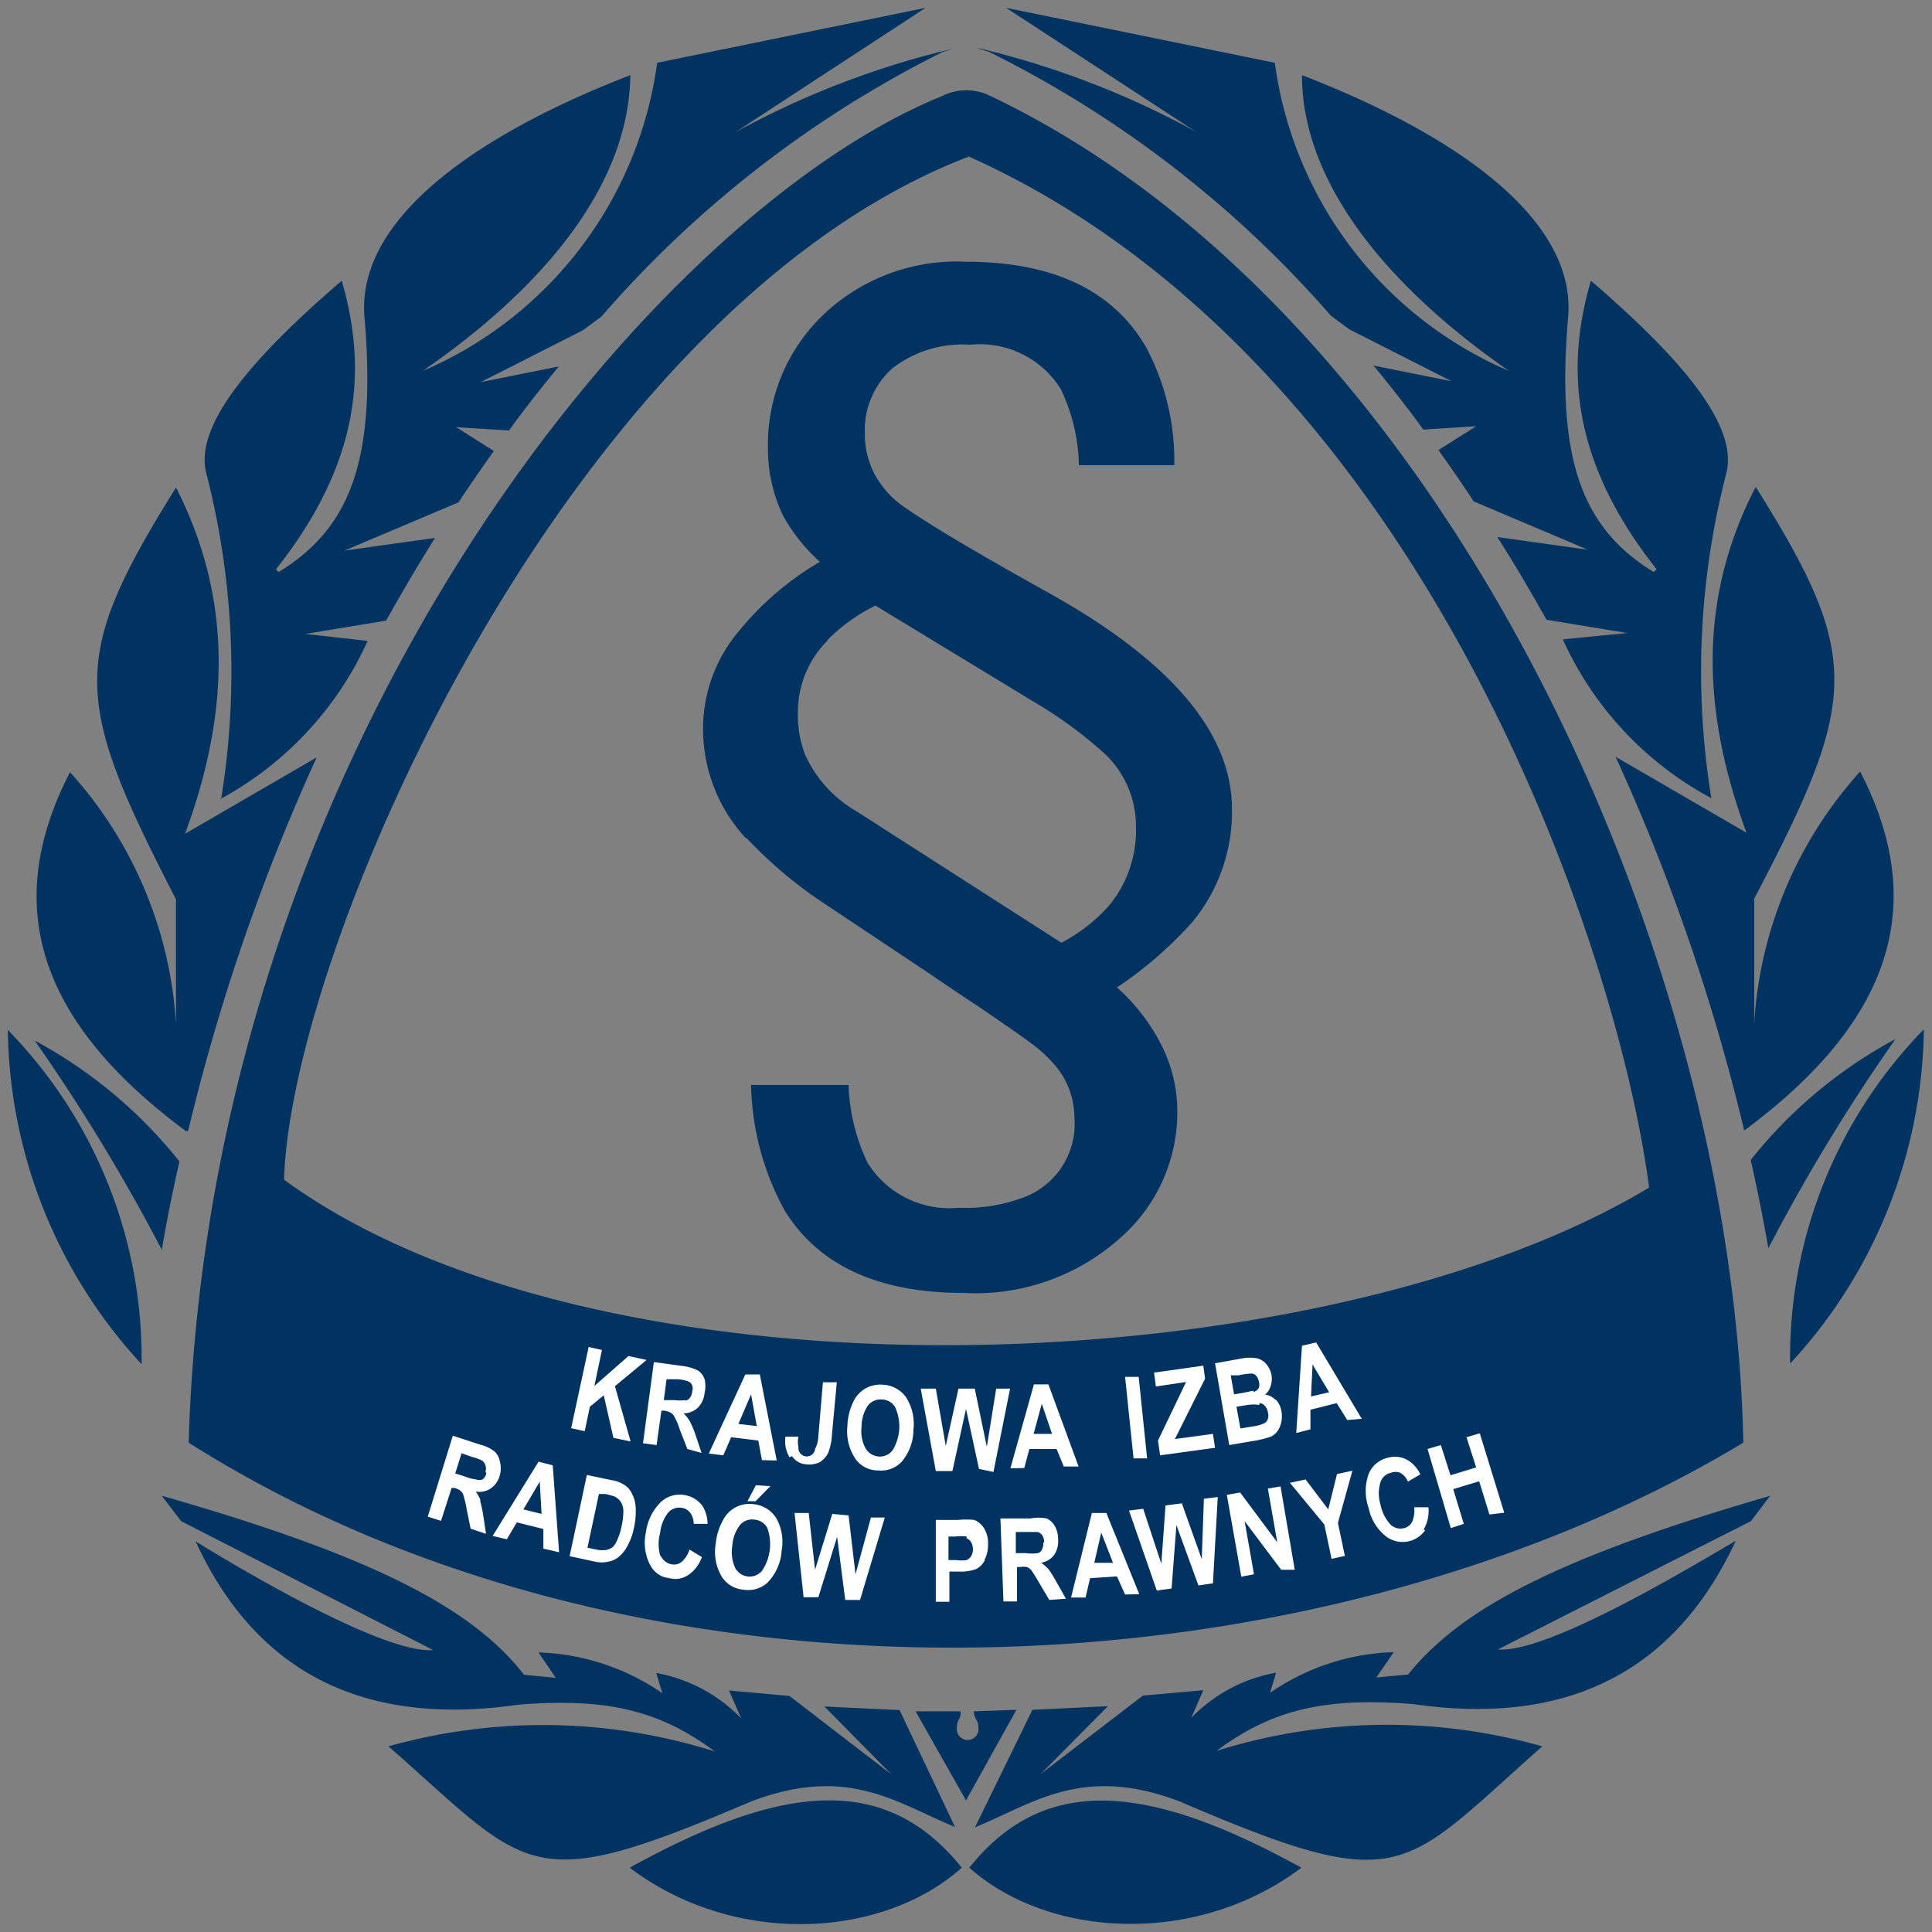 <svg xmlns="http://www.w3.org/2000/svg" viewBox="0 0 64 64"><rect x="0" y="0" width="64" height="64" fill="#808080" stroke="none"/><defs><style>.cls-1{fill:#fff;}.cls-1,.cls-2{fill-rule:evenodd;}.cls-2{fill:#003361;}</style></defs><title>logo_kirp_signet</title><g id="Layer_1" data-name="Layer 1"><polygon class="cls-1" points="50.2 51.21 31.87 54.14 12.86 50.48 17.07 43.85 31.45 45.11 50.2 43.35 50.2 51.21"/><path class="cls-2" d="M32.26,56.69c0,.25.15.27.15.53a.36.36,0,1,1-.71,0c0-.27.14-.27.12-.53l-1.49,0L32,59.64l1.67-3Zm-11.4,5.18c3.48,2.63,8.37,2.35,11,0-2.55-3.18-6-2.76-11,0m11.25,0c2.63,2.34,7.52,2.62,11,0-5-2.75-8.47-3.17-11,0m14.54-6.4-1.06.1.58-.84a7.59,7.59,0,0,0-4.1,1.35l.2-.67a5.17,5.17,0,0,0-2.81,1.5l.4-.92-2,.18-3.39,2.6,2.23-2.25-2.5.12L32.3,60.53c1.93-.78,3.55-2.09,6.79-.85,7.43,3.19,7.31,2.31,12-1.83A18.89,18.89,0,0,0,40.3,58c1.85-1.38,3.62-1.78,6.51-1.55q7.66,1.11,10.69-5.41c-1.52.89-6.25,3.74-7.88,3.6L58,50.39l.64-.84c-6.89,2-10.23,3.7-12,5.93m-15,5.05L29.8,56.65l-2.49-.12,2.22,2.25-3.38-2.6-2-.18.4.92a5.2,5.2,0,0,0-2.81-1.5l.2.67a7.62,7.62,0,0,0-4.1-1.35l.57.84-1.05-.1c-1.73-2.23-5.07-3.95-12-5.93l.64.84,8.35,4.27C12.73,54.8,8,52,6.48,51.06q3,6.52,10.69,5.41c2.89-.23,4.66.17,6.51,1.55a18.92,18.92,0,0,0-10.81-.17c4.71,4.14,4.59,5,12,1.83,3.24-1.24,4.86.07,6.79.85M58,38.44c.22,1,.41,1.94.58,2.91a60.79,60.79,0,0,1,4.21-6.93,15.45,15.45,0,0,0-4.79,4m-.12-10.82-4.36-2.53a67.67,67.67,0,0,1,4.26,12.38c4.53-3.36,6.29-7.16,3.84-11.89a13.65,13.65,0,0,0-3.51,8.34l0-4.13c3.47-6.62,3.59-8,.05-13.64-2,3.86-1.7,7.67-.3,11.47m1.44,17.57a16.59,16.59,0,0,0,4.43-11.07,15.55,15.55,0,0,0-4.43,11.07M32.42,1.61l.35.11a36.55,36.55,0,0,1,11.32,8.74l.61.45h0l3.39,1.72-2.59-.52c.57.69,1.12,1.39,1.65,2.12l1.75-.11-1.25.79c.4.56.79,1.12,1.17,1.7l3.78,1.6-3-.42c.57.89,1.11,1.81,1.63,2.74l2.68.44-2.14.21a11.21,11.21,0,0,0,4.92,5.26,26.18,26.18,0,0,1,.49-10.74c.41-1.51-1.28-3.65-4.48-6.4-.92,3.14-.48,6.2,2.18,9.56l-.1.09c-2.34-1.44-3.23-3.66-2.84-8.38.34-3.33-3.81-6.15-8.81-8.08,0,3.48,2.7,6.91,6.86,9.8A13,13,0,0,1,42.23,2.08L33.33.26l6.28,4.1a28.82,28.82,0,0,0-7.22-2.77ZM4.69,45.19A15.55,15.55,0,0,0,.26,34.12,16.59,16.59,0,0,0,4.69,45.19m1.54-7.72a67.67,67.67,0,0,1,4.26-12.38L6.13,27.62c1.4-3.8,1.67-7.61-.3-11.47-3.54,5.68-3.42,7,0,13.64l0,4.13a13.65,13.65,0,0,0-3.51-8.34c-2.45,4.73-.69,8.53,3.84,11.89m-.22,1a15.56,15.56,0,0,0-4.79-4,62.26,62.26,0,0,1,4.21,6.93c.17-1,.36-1.94.58-2.91m1.32-12a11.21,11.21,0,0,0,4.92-5.26L10.11,21l2.68-.44c.52-.93,1.06-1.85,1.62-2.74l-3,.42,3.78-1.6c.38-.58.77-1.14,1.17-1.7l-1.25-.79,1.75.11c.53-.73,1.08-1.43,1.65-2.12l-2.59.52,3.39-1.72h0l.61-.45A36.55,36.55,0,0,1,31.23,1.72l.35-.11,0,0a28.82,28.82,0,0,0-7.22,2.77L30.66.26,21.77,2.08A13,13,0,0,1,14,12.29C18.19,9.4,20.84,6,20.88,2.49c-5,1.93-9.14,4.75-8.8,8.08.39,4.72-.5,6.94-2.85,8.38l-.09-.09c2.66-3.36,3.1-6.42,2.18-9.56-3.2,2.75-4.89,4.89-4.48,6.4a26.35,26.35,0,0,1,.49,10.74M25,50.34a.53.53,0,0,0-.48.17,1.23,1.23,0,0,0-.26.69,1.26,1.26,0,0,0,.09.73.54.54,0,0,0,.89.11,1.59,1.59,0,0,0,.18-1.42.53.53,0,0,0-.42-.28M17.34,50l.6.15-.06-1.07ZM34.51,46.5l-.27,1,.61,0ZM16.08,48.75a.32.32,0,0,0,0-.21.31.31,0,0,0-.1-.15,1.52,1.52,0,0,0-.35-.13l-.34-.12-.21.67.32.1a1.47,1.47,0,0,0,.38.1A.27.27,0,0,0,16,49a.35.35,0,0,0,.11-.2m4.29.79a2,2,0,0,0-.36-.1l-.2,0-.38,1.78.33.07a1,1,0,0,0,.32,0,.66.66,0,0,0,.19-.09.83.83,0,0,0,.15-.24,2.2,2.2,0,0,0,.14-.45,2.58,2.58,0,0,0,.06-.49.59.59,0,0,0-.07-.29.45.45,0,0,0-.18-.18m21.14-3.49a.34.34,0,0,0,.16-.13.38.38,0,0,0,0-.22.42.42,0,0,0-.09-.19.23.23,0,0,0-.15-.07,2.4,2.4,0,0,0-.43.06l-.26,0,.11.63.3-.05.33-.07m1.92.19.6-.14-.55-.92Zm-1.72.28a1.26,1.26,0,0,0-.38,0l-.37.06.13.72.42-.07a1.16,1.16,0,0,0,.34-.09A.23.23,0,0,0,42,47a.39.39,0,0,0,0-.22.41.41,0,0,0-.1-.21.26.26,0,0,0-.17-.09m-5.48,5.29.62,0-.39-1ZM24.46,47.17l.61.07-.19-1.05Zm-18.21.62c15.18,9.62,37.45,8.47,51.5,0-.34-16.56-10.13-37.55-24.92-44.6a1.79,1.79,0,0,0-1.64,0C21.61,7.08,6.93,24.78,6.25,47.79M15.9,49.7a4.42,4.42,0,0,1,.11.51l.09.6-.51-.17L15.46,50a3.33,3.33,0,0,0-.11-.47.28.28,0,0,0-.09-.14.51.51,0,0,0-.21-.1l-.09,0-.35,1.09-.44-.14L15,47.56l.92.3a1.19,1.19,0,0,1,.47.23.58.58,0,0,1,.17.33.86.86,0,0,1,0,.44.76.76,0,0,1-.31.45.67.67,0,0,1-.49.1,1.4,1.4,0,0,1,.16.29M18,51.3l0-.65-.88-.22-.33.56-.47-.11,1.52-2.46.47.12.21,2.88Zm3-.69a2,2,0,0,1-.21.59,1.14,1.14,0,0,1-.29.37.71.71,0,0,1-.34.16,1,1,0,0,1-.46,0l-.83-.18.57-2.69.81.17a1.08,1.08,0,0,1,.45.17.7.7,0,0,1,.24.29,1.12,1.12,0,0,1,.12.47,2.73,2.73,0,0,1-.06.66m-.18-5.7.6.13-1.05.87.52,1.83-.57-.12L20,46.22l-.46.38-.17.81-.45-.1.58-2.69.44.1-.25,1.19Zm.84.2.95.13a1.56,1.56,0,0,1,.51.15.55.55,0,0,1,.22.29.94.94,0,0,1,0,.45.8.8,0,0,1-.22.49.72.72,0,0,1-.48.19,1,1,0,0,1,.21.26,3.31,3.31,0,0,1,.2.48l.19.57L22.77,48l-.25-.64a2.33,2.33,0,0,0-.18-.43.3.3,0,0,0-.12-.13.63.63,0,0,0-.22-.07h-.09l-.16,1.14-.45-.06Zm.23,6.42a.49.49,0,0,0,.36.28.4.4,0,0,0,.33-.08.88.88,0,0,0,.26-.41l.41.25a1.17,1.17,0,0,1-.46.6.83.83,0,0,1-.62.11.85.85,0,0,1-.64-.46,1.62,1.62,0,0,1-.13-1.09,1.71,1.71,0,0,1,.51-1,.92.92,0,0,1,.79-.21.91.91,0,0,1,.58.37,1.17,1.17,0,0,1,.16.58l-.46,0a.64.64,0,0,0-.11-.36.42.42,0,0,0-.28-.17.49.49,0,0,0-.44.14,1.27,1.27,0,0,0-.28.68,1.42,1.42,0,0,0,0,.76m3.37-3.16-.12-.65-.9-.11-.26.6-.48-.06,1.21-2.62.48,0,.56,2.85Zm.28.86-.49.5-.27,0,.28-.53Zm.37,2.18a1.67,1.67,0,0,1-.45,1,.94.94,0,0,1-.81.25.93.93,0,0,1-.72-.43,1.61,1.61,0,0,1-.2-1.1,2,2,0,0,1,.25-.79,1,1,0,0,1,.43-.42,1,1,0,0,1,.59-.09,1,1,0,0,1,.74.47,1.6,1.6,0,0,1,.17,1.08m.26-3.11a1.05,1.05,0,0,1-.13-.68l.43,0a.81.81,0,0,0,0,.35A.25.25,0,0,0,27,48a1,1,0,0,0,.11-.44l.15-1.77.46,0-.16,1.73a1.88,1.88,0,0,1-.13.62.81.81,0,0,1-.28.3.83.83,0,0,1-.43.07.61.61,0,0,1-.48-.27M28.49,53,28,53l-.27-2.09-.62,2-.49,0-.3-2.79.47,0L27,52l.57-1.85.54.05.23,1.95.51-1.88.46,0Zm1.39-4.59a.93.93,0,0,1-.79.3.91.91,0,0,1-.75-.38,1.64,1.64,0,0,1-.27-1.08,2,2,0,0,1,.19-.8,1,1,0,0,1,.4-.45,1,1,0,0,1,.58-.13,1,1,0,0,1,.77.41,1.64,1.64,0,0,1,.25,1.07,1.67,1.67,0,0,1-.38,1.06m2.74,3.28a.67.67,0,0,1-.29.29,1.52,1.52,0,0,1-.58.08h-.3v1H31V50.35h.73a2.69,2.69,0,0,1,.54,0,.68.68,0,0,1,.33.28.93.93,0,0,1,.13.53,1.06,1.06,0,0,1-.11.5m-.19-3L32,46.67l-.45,2.06H31L30.5,46H31l.33,1.9.42-1.9h.54l.4,1.93L33,46h.46l-.55,2.76ZM34.76,53l-.35-.59c-.12-.21-.21-.34-.25-.4a.41.41,0,0,0-.14-.1.67.67,0,0,0-.23,0h-.1l0,1.14-.45,0-.1-2.75,1,0a1.46,1.46,0,0,1,.53,0,.59.59,0,0,1,.27.25.83.83,0,0,1,.11.43.81.81,0,0,1-.13.53.7.7,0,0,1-.43.26,1.36,1.36,0,0,1,.25.22,4.26,4.26,0,0,1,.27.44l.3.53Zm-1.29-4.36.78-2.78.48,0,1,2.72-.49,0L35,48l-.9,0-.17.63Zm3.8,4.18L37,52.22l-.89.06-.15.64-.48,0,.69-2.8.48,0,1.09,2.69Zm2.91-.37-.48.07-.73-2-.16,2.1-.49.07-.92-2.65.47-.06.6,1.82.14-1.93.54-.07.66,1.85.07-2,.46-.06Zm-2.91-6.84.45,0L38,48.31l-.45,0Zm2.91,1.89.07.46-1.82.25-.07-.49.93-1.94-1,.15-.06-.46,1.63-.23.06.43-1,2Zm2.08-1.14a.72.72,0,0,1,.19.4.9.9,0,0,1-.06.52.59.59,0,0,1-.29.31,3.39,3.39,0,0,1-.62.15l-.76.13-.47-2.71.89-.16a1.35,1.35,0,0,1,.52,0,.59.59,0,0,1,.29.19.75.75,0,0,1,.14.73.62.62,0,0,1-.18.28.57.57,0,0,1,.35.18M42.44,52l-1.21-1.61.31,1.76-.42.08-.48-2.71.44-.08,1.23,1.65L42,49.31l.42-.07L42.89,52Zm2.11-.46-.44.1-.24-1.14-1.14-1.38.52-.11L44,50l.29-1.17.51-.11-.48,1.73Zm.08-4.5-.35-.56-.87.22,0,.65-.47.12.19-2.89.47-.11L45.11,47Zm2.58,3.65a.91.91,0,0,1-1.29.21,1.59,1.59,0,0,1-.58-.94,1.69,1.69,0,0,1,0-1.14.91.91,0,0,1,.63-.53.85.85,0,0,1,.68.09,1.09,1.09,0,0,1,.4.46l-.41.24a.61.61,0,0,0-.25-.29.44.44,0,0,0-.32,0,.46.46,0,0,0-.34.31,1.27,1.27,0,0,0,0,.74,1.37,1.37,0,0,0,.34.67.48.48,0,0,0,.45.11.41.41,0,0,0,.26-.21,1,1,0,0,0,.07-.48l.47,0a1.25,1.25,0,0,1-.16.74m2.18-.5L49,49.07l-.86.26.35,1.15-.43.14L47.29,48l.44-.13.32,1,.85-.26-.32-1,.44-.13.81,2.63Zm-17.28-45C47,11.85,53.56,31.2,54.63,39.34c-10.8,6.5-34.58,7.5-45.22-.26.21-7.72,9.42-28.82,22.7-33.9M29.22,46.36a.54.54,0,0,0-.47.2,1.27,1.27,0,0,0-.21.71,1.18,1.18,0,0,0,.14.72.56.56,0,0,0,.44.26.53.53,0,0,0,.45-.21,1.52,1.52,0,0,0,.08-1.43.52.52,0,0,0-.43-.25m5.37,4.71a.53.53,0,0,0-.06-.21.33.33,0,0,0-.15-.11h-.73l0,.7.34,0a1.4,1.4,0,0,0,.39,0,.2.2,0,0,0,.13-.11.38.38,0,0,0,.05-.22m-2.54-.22a1.41,1.41,0,0,0-.37,0h-.23v.78h.26a1.24,1.24,0,0,0,.34,0,.37.37,0,0,0,.15-.13.47.47,0,0,0,0-.46.27.27,0,0,0-.15-.13M22.7,46.4a.24.24,0,0,0,.15-.09.4.4,0,0,0,.08-.21.34.34,0,0,0,0-.21.24.24,0,0,0-.13-.13,1.32,1.32,0,0,0-.36-.07l-.36,0-.09.69.33,0a1.72,1.72,0,0,0,.4,0m2-18.63A14.53,14.53,0,0,0,27.41,30l3.21,2.14c.57.38,1.16.79,1.79,1.2,1.06.72,1.68,1.16,1.88,1.32a4.43,4.43,0,0,1,.81.82A2.69,2.69,0,0,1,35.59,37,2.6,2.6,0,0,1,34,39.63a5.51,5.51,0,0,1-2.26.38,3.19,3.19,0,0,1-3-1.49,6.43,6.43,0,0,1-.63-2.58H24.88A9,9,0,0,0,26,40.11c1.13,1.82,3.11,2.72,5.93,2.72a7.17,7.17,0,0,0,5.12-1.77A5.53,5.53,0,0,0,39,36.87a4.89,4.89,0,0,0-.52-2.24A6.52,6.52,0,0,0,37,32.71a13,13,0,0,0,2.51-2.18,5.73,5.73,0,0,0,1.3-3.73q0-3.78-6.07-7.16c-2.28-1.27-3.86-2.2-4.75-2.82a3.1,3.1,0,0,1-1-1.08,2.81,2.81,0,0,1-.34-1.39,2.74,2.74,0,0,1,.9-2.14,3.79,3.79,0,0,1,2.59-.79,3.15,3.15,0,0,1,3,1.47,6.09,6.09,0,0,1,.6,2.52h3.16a8,8,0,0,0-.92-3.88c-1.09-1.91-3.09-2.86-6-2.86a6.4,6.4,0,0,0-4.74,1.79,5.94,5.94,0,0,0-1.8,4.39,5.09,5.09,0,0,0,.49,2.21,5.83,5.83,0,0,0,1.23,1.55,10,10,0,0,0-2.8,2.44,5,5,0,0,0-1.07,3.12,5.33,5.33,0,0,0,1.42,3.6m2.72-6.59A6,6,0,0,1,29,20.06l5.25,3.19A14.07,14.07,0,0,1,36.63,25a3.3,3.3,0,0,1,1,2.39,3.9,3.9,0,0,1-.9,2.62,5.59,5.59,0,0,1-1.57,1.22l-6.78-4.35A4.13,4.13,0,0,1,26.67,25a3.64,3.64,0,0,1-.24-1.37,3.37,3.37,0,0,1,1-2.43"/></g></svg>